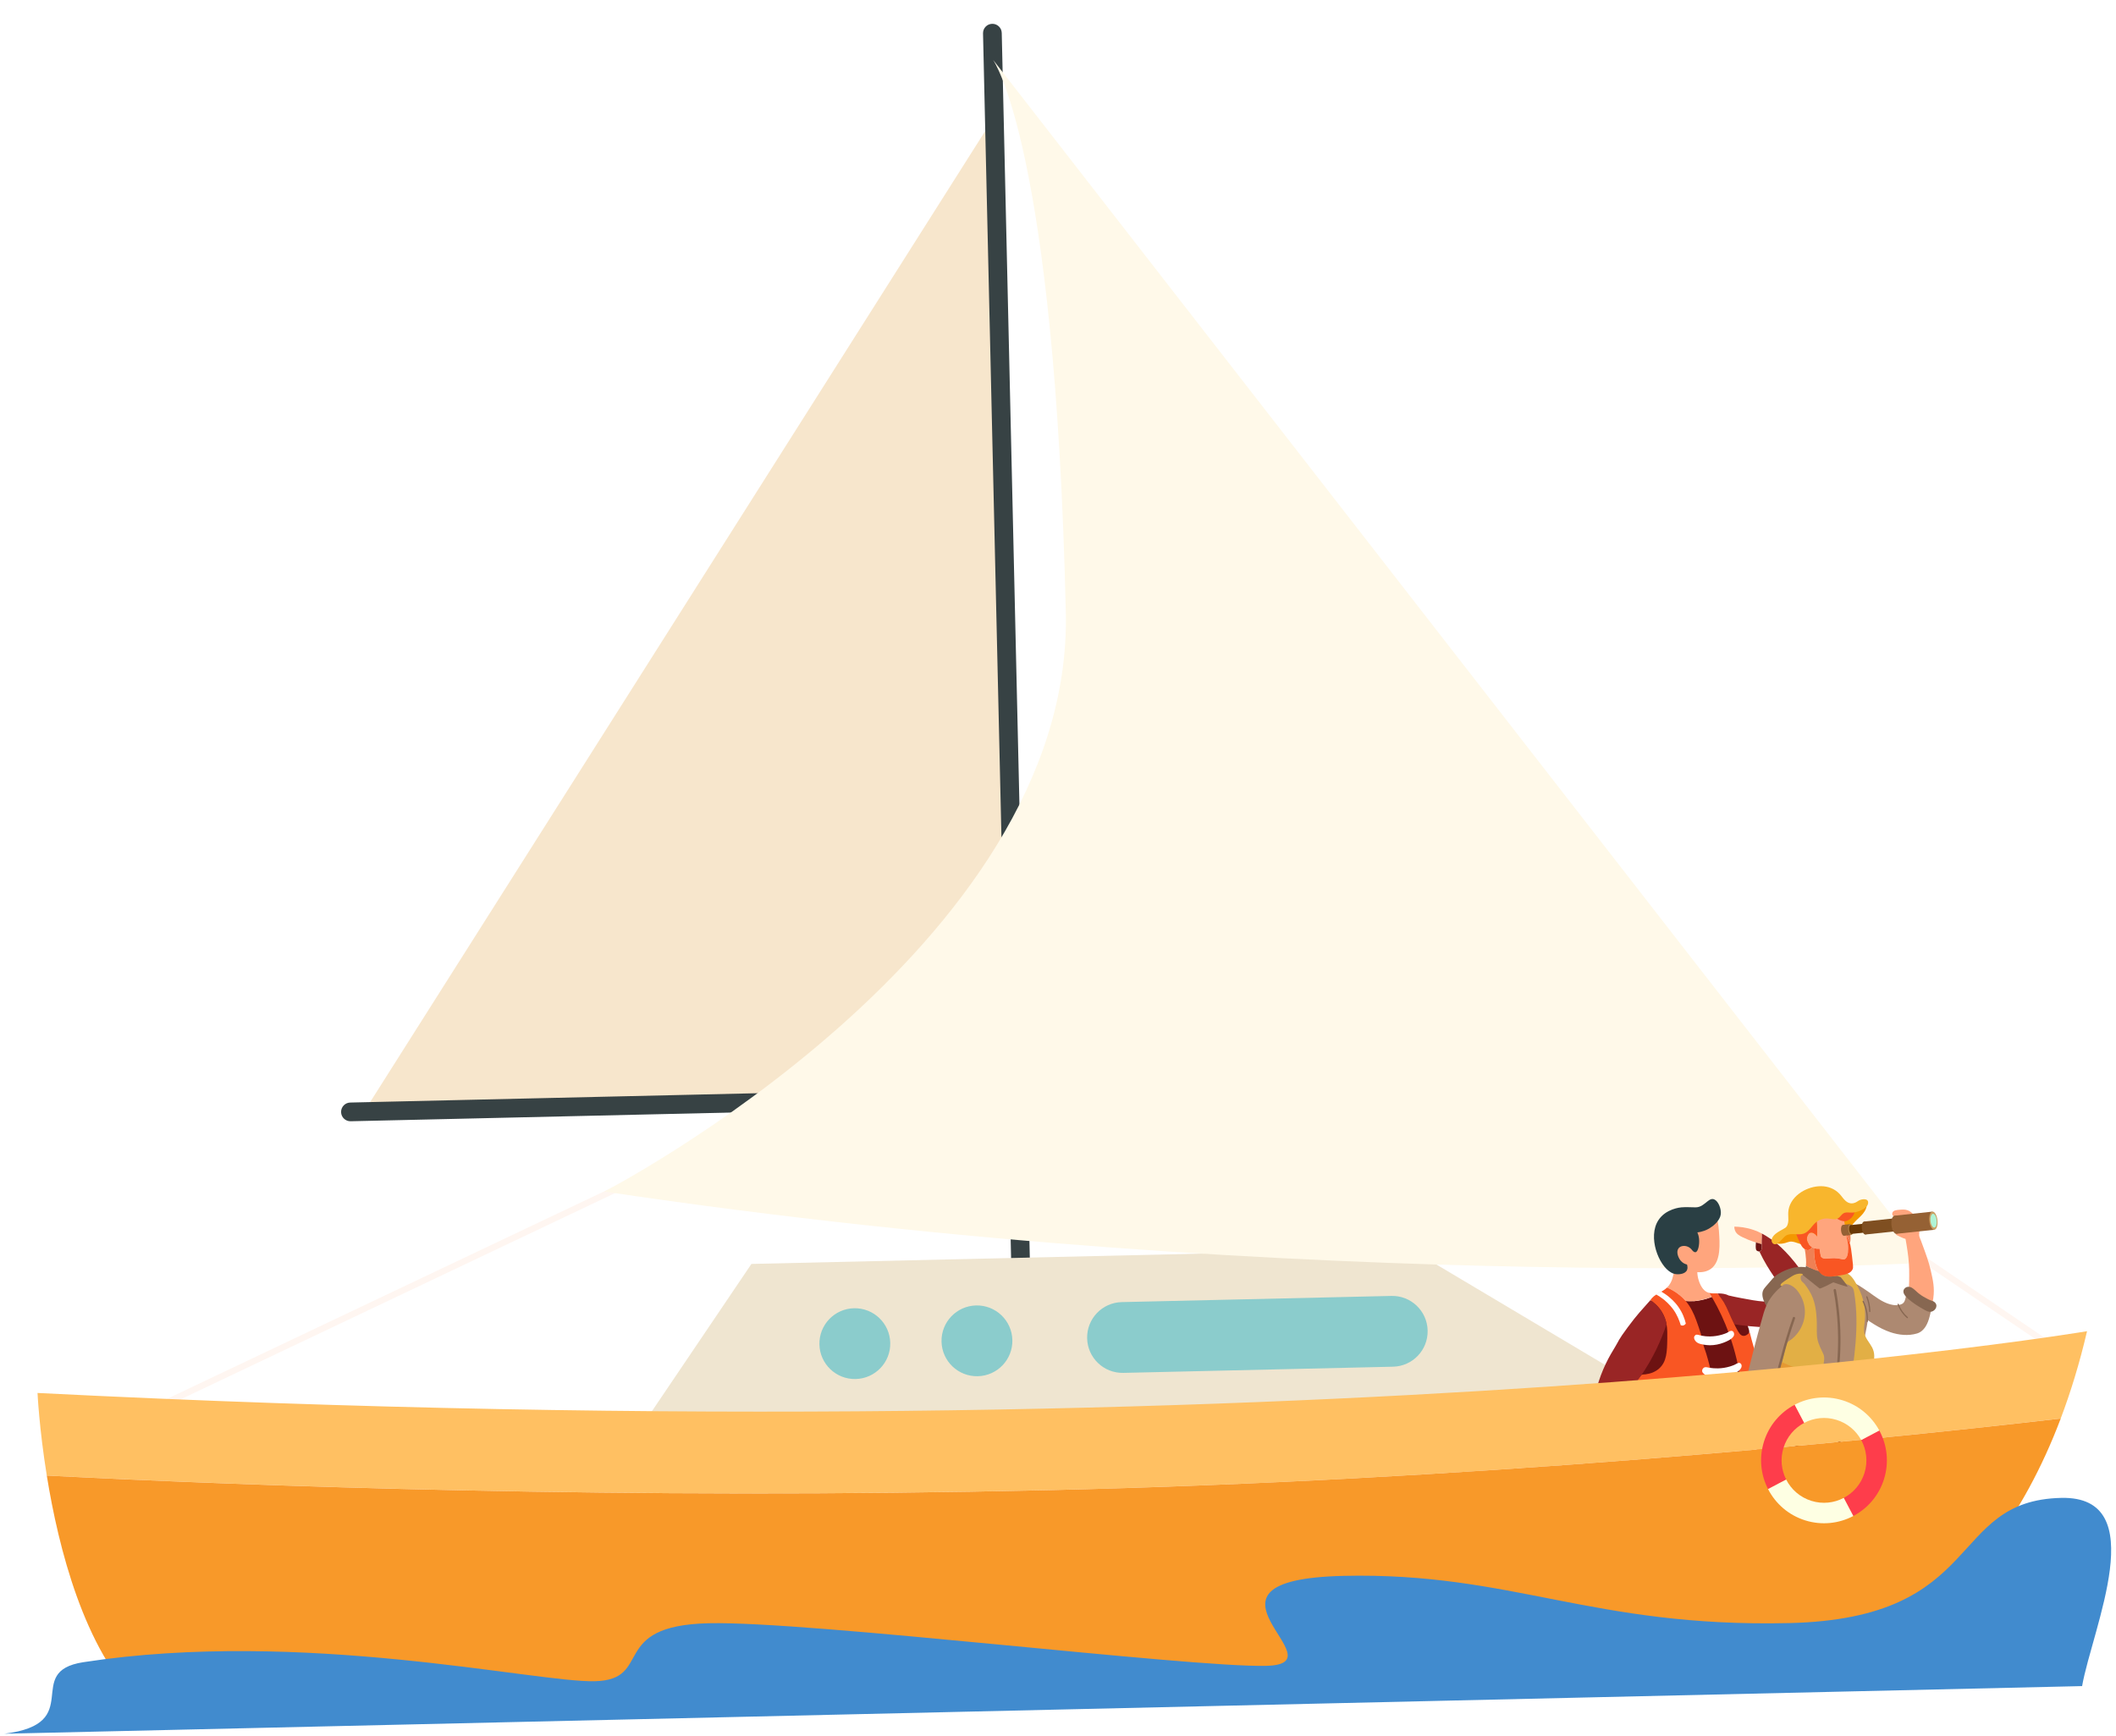 <svg width="774" height="635" viewBox="0 0 774 635" fill="none" xmlns="http://www.w3.org/2000/svg">
<path d="M753.236 495.461C753.008 495.466 752.778 495.403 752.569 495.26L673.316 441.456C672.794 441.103 672.664 440.388 673.017 439.866C673.371 439.345 674.076 439.214 674.597 439.567L753.85 493.37C754.372 493.724 754.503 494.439 754.149 494.961C753.94 495.285 753.601 495.453 753.236 495.461Z" fill="#FFF6F1"/>
<path d="M50.316 519.208C49.883 519.218 49.455 518.977 49.262 518.559C48.987 517.995 49.234 517.304 49.798 517.041L244.661 424.54C245.226 424.276 245.917 424.511 246.181 425.076C246.456 425.64 246.21 426.33 245.645 426.594L50.782 519.106C50.635 519.166 50.476 519.204 50.316 519.208Z" fill="#FFF6F1"/>
<path d="M362.618 44.386L133.187 406.594L373.501 401.085L362.618 44.386Z" fill="#F7E6CC"/>
<path d="M373.736 480.533C371.842 480.576 370.277 479.083 370.234 477.19L359.575 12.213C359.531 10.32 361.025 8.757 362.92 8.714C364.814 8.67 366.378 10.163 366.422 12.056L377.081 477.033C377.124 478.926 375.619 480.489 373.736 480.533Z" fill="#374244"/>
<path d="M371.993 404.541L128.267 410.129C126.373 410.172 124.808 408.679 124.765 406.786C124.722 404.893 126.216 403.33 128.11 403.287L371.836 397.699C373.731 397.656 375.295 399.149 375.338 401.042C375.382 402.935 373.876 404.498 371.993 404.541Z" fill="#374244"/>
<path d="M274.861 462.319L515.791 456.796L624.536 521.526L228.722 530.6L274.861 462.319Z" fill="#EFE5D0"/>
<path d="M312.98 504.413C305.824 504.577 299.894 498.917 299.73 491.767C299.566 484.617 305.231 478.691 312.386 478.527C319.542 478.363 325.472 484.023 325.636 491.173C325.811 498.323 320.135 504.249 312.98 504.413Z" fill="#8BCCCC"/>
<path d="M357.647 503.388C350.491 503.552 344.561 497.892 344.397 490.742C344.233 483.593 349.898 477.667 357.053 477.503C364.209 477.339 370.139 482.999 370.303 490.149C370.478 497.298 364.802 503.224 357.647 503.388Z" fill="#8BCCCC"/>
<path d="M509.552 499.906L410.906 502.167C403.751 502.332 397.821 496.672 397.657 489.522C397.493 482.372 403.158 476.446 410.313 476.282L508.958 474.021C516.114 473.857 522.044 479.517 522.208 486.666C522.372 493.816 516.707 499.742 509.552 499.906Z" fill="#8BCCCC"/>
<path d="M363.22 21.85L705.365 461.841C705.365 461.841 480.245 474.68 221.046 435.841C221.046 435.841 392.679 347.113 389.856 223.958C385.944 53.309 363.22 21.85 363.22 21.85Z" fill="#FFF9E9"/>
<path d="M619.418 475.925C617.282 475.936 615.618 475.946 613.605 475.093C611.829 474.343 610.103 473.335 608.162 473.099C606.385 472.873 607.144 473.767 605.594 474.62C603.909 475.555 603.221 476.624 602.389 478.32C601.034 481.085 597.122 483.449 596.167 486.378C595.561 488.249 594.811 490.119 594.256 492C593.753 493.675 593.887 495.474 594.215 497.191C594.79 500.202 596.701 502.843 598.939 504.868C600.716 506.471 602.75 507.767 604.824 508.969C605.738 509.493 606.663 509.997 607.597 510.49C608.326 510.87 608.809 511.436 609.446 511.98C610.781 513.111 612.322 513.974 613.934 514.632C616.152 515.526 618.514 516.03 620.887 516.4C624.574 516.976 628.939 517.438 632.492 516.02C634.423 515.485 636.374 514.375 638.089 513.347C639.959 512.217 641.088 510.984 641.643 508.815C642.444 505.711 642.454 502.412 641.653 499.308C641.15 497.324 640.318 495.433 639.815 493.449C639.414 491.856 639.219 490.16 639.599 488.547C639.825 487.57 640 487.241 639.702 486.234C639.445 485.361 639.127 484.508 638.777 483.665C638.017 481.825 637.247 479.975 636.148 478.32C635.06 476.655 633.612 475.175 631.794 474.353C629.637 473.377 627.788 473.747 625.693 474.569C623.824 475.309 621.657 475.782 619.654 475.946C619.593 475.925 619.5 475.925 619.418 475.925Z" fill="#6D1212"/>
<path d="M673.789 525.917H604.886C604.835 525.527 604.783 525.136 604.742 524.746C605.646 524.694 606.601 524.602 607.649 524.499C617.159 523.646 618.473 525.527 622.335 523.451C622.869 523.183 625.467 521.734 627.224 519C627.717 518.24 628.055 517.479 628.271 516.606C629.493 516.585 630.931 516.41 632.502 515.989C633.899 515.598 636.857 514.036 638.952 512.834C639.64 514.272 640.472 515.187 641.663 515.424C643.225 515.742 645.032 514.858 646.254 513.615C647.62 513.173 649.233 512.71 651.02 512.268C657.962 510.583 663.559 509.236 667.318 511.045C671.334 512.988 673.563 518.682 673.789 525.917Z" fill="#AD8971"/>
<path d="M667.749 526.524C667.462 526.524 667.205 526.318 667.154 526.031C666.692 523.584 665.634 520.439 663.22 519.329C662.05 518.815 660.93 518.949 658.897 519.185C657.603 519.329 654.029 519.669 649.89 520.069C644.806 520.552 639.034 521.097 635.83 521.447C635.501 521.477 635.193 521.241 635.152 520.902C635.111 520.563 635.357 520.265 635.696 520.224C638.921 519.874 644.683 519.329 649.777 518.846C653.905 518.456 657.479 518.117 658.712 517.973C660.93 517.716 662.234 517.562 663.713 518.209C666.014 519.257 667.606 521.878 668.345 525.794C668.407 526.123 668.191 526.442 667.862 526.503C667.832 526.524 667.791 526.524 667.749 526.524Z" fill="#876751"/>
<path d="M625.766 464.157C624.42 465.082 622.736 465.452 620.856 465.329C620.877 466.285 621.031 467.354 621.421 468.505C621.719 469.358 622.202 470.735 623.352 471.876C623.937 472.441 624.543 472.76 625.211 472.904C625.509 473.366 625.817 473.86 626.135 474.394C624.543 474.96 621.812 475.741 619.686 475.915C618.607 476.008 617.58 475.987 616.656 475.936C616.019 475.175 615.311 474.497 614.479 473.808C612.815 472.441 611.151 471.537 609.785 470.951C610.247 470.509 610.689 469.944 611.079 469.214C612.25 467.015 611.695 466.377 613.031 463.859C613.226 463.52 608.686 462.23 610.305 456.383C611.565 454.134 613.031 453.873 614.263 453.595C616.656 453.055 618.077 454.134 618.491 451.076C618.686 449.637 617.397 448.794 617.592 447.838C618.547 448.012 620.47 448.198 622.539 447.838C625.211 447.208 626.495 446.973 628.313 446.757C628.508 447.785 628.651 448.956 628.754 450.21C629.093 454.907 629.576 461.465 625.766 464.157Z" fill="#FFA57D"/>
<g clip-path="url(#clip0)">
<path d="M611.292 465.474C611.676 465.695 612.083 465.866 612.491 465.964C613.847 466.283 616.38 466.112 617.081 464.567C617.375 463.905 617.262 463.145 617.081 462.532C616.312 462.361 615.453 461.944 614.752 461.11C613.87 460.032 613.033 457.923 613.96 456.648C614.684 455.619 616.222 455.57 617.239 455.962C618.144 456.281 618.687 456.943 618.935 457.261L619.162 457.531C619.659 458.021 619.998 458.07 620.224 458.021C621.197 457.801 621.694 455.153 621.491 453.118C621.4 452.162 621.129 451.377 620.88 450.789C622.327 450.618 624.272 450.103 626.149 448.705C626.33 448.583 626.511 448.436 626.715 448.288C627.596 447.578 628.637 446.572 629.247 444.954C629.926 443.042 628.909 440.198 627.688 439.144C625.193 436.99 623.862 441.62 620.224 441.62C618.456 441.62 616.793 441.46 615.023 441.62C614.752 441.645 609.347 442.086 606.611 446.327C602.654 452.432 606.656 462.925 611.292 465.474Z" fill="#2A3F44"/>
</g>
<path d="M644.467 451.197C644.518 451.957 644.488 452.79 644.416 453.664C644.395 454.126 644.416 454.619 644.416 455.082C643.656 454.887 642.947 454.691 642.31 454.475C640.133 453.787 638.5 453.078 637.401 452.543C636.271 452.009 635.152 451.372 634.639 450.097C634.443 449.583 634.372 449.09 634.392 448.679C636.159 448.699 638.664 448.925 641.478 449.902C642.238 450.138 643.214 450.529 644.467 451.197Z" fill="#FFA57D"/>
<path d="M643.799 457.723C643.748 457.744 643.656 457.775 643.553 457.775C643.183 457.775 642.649 457.549 642.475 457.333C642.105 456.84 642.208 455.473 642.3 454.476C642.937 454.691 643.645 454.887 644.405 455.082C644.488 456.233 644.539 457.312 643.799 457.723Z" fill="#6D1212"/>
<path d="M656.853 475.258C656.535 475.33 656.196 475.402 655.847 475.453" stroke="#070707" stroke-width="0.518" stroke-miterlimit="10"/>
<path d="M664.895 478.834C664.453 479.985 663.621 481.085 661.844 482.308C656.709 485.803 647.589 485.803 640.534 485.145C640.164 485.124 639.825 485.093 639.507 485.052C637.555 484.857 635.789 484.61 634.372 484.395C632.472 480.602 631.979 478.742 630.582 476.398C630.068 475.545 629.288 474.394 628.138 473.099C629.185 473.099 630.284 473.12 631.434 473.49C631.701 473.592 631.989 473.685 632.235 473.829C632.256 473.829 632.256 473.849 632.287 473.849C634.978 474.507 638.983 475.196 641.16 475.586C647.025 476.594 652.16 476.152 655.847 475.463C652.057 471.527 648.226 466.583 644.929 460.498C644.436 459.563 643.974 458.659 643.563 457.785C643.666 457.785 643.759 457.764 643.81 457.734C644.539 457.322 644.488 456.243 644.416 455.092C644.416 454.63 644.395 454.136 644.416 453.674C644.488 452.79 644.519 451.957 644.467 451.207C645.32 451.649 646.306 452.214 647.374 452.965C649.181 454.157 653.238 457.168 658.373 464.168C663.231 470.756 666.332 474.99 664.895 478.834Z" fill="#992525"/>
<path d="M626.762 521.91C626.443 521.91 626.176 521.663 626.156 521.344C626.125 521.005 626.382 520.717 626.721 520.686C630.223 520.409 633.612 519.309 636.529 517.511C638.285 516.431 639.887 515.095 641.284 513.543C641.51 513.297 641.9 513.276 642.146 513.502C642.393 513.728 642.414 514.119 642.188 514.366C640.709 516 639.024 517.408 637.165 518.549C634.084 520.44 630.51 521.601 626.813 521.899C626.793 521.91 626.782 521.91 626.762 521.91Z" fill="#876751"/>
<path d="M628.148 510.624C627.901 509.102 627.357 507.622 627.069 506.081C626.936 505.341 626.885 504.621 626.659 503.902C626.433 503.182 626.125 502.483 625.919 501.754C625.508 500.315 625.18 498.824 624.779 497.406C624.348 495.895 623.927 494.384 623.372 492.925C622.787 491.383 622.643 489.574 622.171 487.981C621.667 486.306 621.092 484.651 620.497 483.007C619.572 480.458 618.412 478.032 616.666 475.946C616.029 475.185 615.32 474.507 614.489 473.818C612.825 472.451 611.161 471.547 609.795 470.961C607.895 472.78 605.194 473.232 603.684 475.555C604.927 476.408 606.642 477.806 607.936 479.954C608.84 481.475 609.353 482.935 609.6 484.404C609.918 486.193 609.898 487.93 609.867 489.636C609.795 494.261 609.723 498.074 606.858 500.592C605.461 501.836 603.664 502.494 601.825 502.71C601.476 502.751 601.076 502.71 600.737 502.792C600.275 502.905 600.141 503.172 599.823 503.542C599.083 504.385 598.262 505.135 597.563 506.019C596.012 507.962 595.971 510.397 596.084 512.761C596.269 516.389 596.69 521.364 599.946 523.677C601.384 524.704 602.924 524.848 604.763 524.756C605.666 524.704 606.622 524.612 607.669 524.509C617.179 523.656 618.494 525.537 622.355 523.461C622.89 523.193 625.488 521.744 627.244 519.01C627.727 518.25 628.076 517.489 628.292 516.616C628.713 514.92 628.364 513.306 628.271 511.61C628.24 511.271 628.199 510.942 628.148 510.624Z" fill="#F95623"/>
<path d="M647.466 511.95C647.199 512.515 646.788 513.101 646.275 513.615C645.052 514.858 643.245 515.742 641.684 515.424C640.482 515.177 639.65 514.273 638.972 512.834C638.264 511.282 637.884 509.586 637.514 507.931C637.042 505.814 636.549 503.717 636.158 501.59C635.09 495.731 633.385 489.924 631.126 484.415C630.233 482.236 629.236 480.109 628.148 478.022C627.439 476.676 626.751 475.453 626.145 474.404C625.827 473.87 625.508 473.377 625.221 472.914C626.124 473.161 627.1 473.109 628.148 473.089C629.298 474.384 630.078 475.535 630.592 476.388C631.978 478.731 632.471 480.592 634.382 484.384C634.525 484.703 634.7 485.021 634.875 485.361C635.994 487.56 636.631 488.516 637.607 488.619C638.582 488.742 639.465 487.961 640.03 487.324C642.084 495.782 644.354 501.312 646.264 505.033C647.004 506.441 648.616 509.432 647.466 511.95Z" fill="#F95623"/>
<path d="M620.384 513.254V513.275C618.895 513.789 617.015 514.375 614.838 514.889C610.463 515.937 605.554 516.626 600.86 516.821H600.84C599.566 516.842 598.324 516.842 597.122 516.821C590.272 516.677 584.674 515.259 583.524 512.031C583.38 511.641 583.226 511.004 584.038 507.9C585.845 500.972 588.752 495.957 590.888 492.483C592.182 490.376 591.76 490.399 595.366 485.535C598.971 480.671 600.532 479.141 603.633 475.627C606.735 472.113 603.654 475.576 603.685 475.555C604.927 476.408 606.642 477.806 607.936 479.954C608.84 481.475 609.354 482.935 609.6 484.404C608.594 487.364 607.3 490.622 605.615 494.066C604.003 497.324 602.267 500.232 600.532 502.802C599.207 504.734 597.892 506.492 596.619 508.064C600.408 507.057 603.541 506.79 605.811 506.718C609.159 506.646 611.695 507.036 617.447 506.862C618.083 506.841 618.669 506.81 619.203 506.79C619.182 506.862 619.151 506.934 619.151 507.036C619.008 507.797 618.926 508.753 619.1 509.822C619.306 511.271 619.85 512.422 620.384 513.254Z" fill="#992525"/>
<path d="M628.076 510.634C627.809 511.045 627.491 511.436 627.121 511.734C626.802 511.981 626.217 512.412 623.968 512.854C623.064 513.029 621.863 513.194 620.425 513.245C620.404 513.266 620.404 513.266 620.373 513.266V513.245C619.839 512.412 619.295 511.261 619.079 509.822C618.905 508.743 618.977 507.798 619.131 507.037C619.521 506.965 619.963 506.862 620.445 506.739C620.466 506.739 620.497 506.739 620.497 506.739C620.836 506.646 621.205 506.544 621.575 506.42C623.362 505.855 623.875 505.413 625.046 505.393C625.293 505.372 626.145 505.341 626.977 505.619C627.542 505.814 628.127 506.133 628.497 506.698C629.226 507.798 628.887 509.391 628.076 510.634Z" fill="#FFA57D"/>
<path d="M616.646 484.117C616.43 484.487 616.06 484.754 615.639 484.847C615.341 484.898 615.054 484.847 614.787 484.724C614.304 483.059 613.513 481.034 612.096 479.019C611.757 478.557 610.627 477.036 608.727 475.453C607.649 474.6 606.622 473.942 605.77 473.449C606.375 473.058 606.992 472.76 607.628 472.421C608.481 472.914 609.487 473.551 610.514 474.405C612.425 475.967 613.544 477.488 613.862 477.95C615.434 480.15 616.235 482.349 616.646 484.117Z" fill="white"/>
<path d="M595.509 509.709C595.438 509.709 595.376 509.689 595.314 509.637C595.181 509.535 595.17 509.339 595.273 509.206L595.396 509.052C595.715 508.661 596.043 508.27 596.362 507.859C596.465 507.726 596.66 507.705 596.793 507.808C596.927 507.911 596.947 508.106 596.845 508.24C596.516 508.651 596.187 509.052 595.869 509.442L595.746 509.596C595.684 509.668 595.602 509.709 595.509 509.709ZM659.184 475.987C658.322 475.987 657.459 475.936 656.627 475.833C656.155 475.772 655.672 475.7 655.159 475.597C654.994 475.566 654.881 475.402 654.912 475.237C654.943 475.073 655.107 474.96 655.272 474.99C655.775 475.083 656.237 475.165 656.699 475.217C657.51 475.319 658.342 475.371 659.184 475.371C659.349 475.371 659.493 475.504 659.493 475.679C659.493 475.854 659.349 475.987 659.184 475.987Z" fill="#6D1212"/>
<path d="M634.115 488.763C633.406 489.914 631.773 490.602 630.572 491.075C628.949 491.712 627.213 492.062 625.467 492.062C624.636 492.062 623.876 491.959 623.167 491.846C621.801 491.599 620.538 491.332 619.85 489.996C619.531 489.369 619.603 488.752 620.199 488.321C620.702 487.961 621.657 488.423 622.212 488.516V488.536C623.187 488.732 624.358 488.855 625.632 488.834C627.08 488.814 628.528 488.578 629.925 488.166C630.479 488.002 631.024 487.807 631.558 487.581C632.071 487.365 632.636 486.83 633.201 486.789C634.248 486.728 634.557 488.053 634.115 488.763Z" fill="white"/>
<path d="M636.826 500.459C636.816 500.48 636.806 500.49 636.795 500.51C636.128 501.682 634.618 502.268 633.406 502.751C631.773 503.409 630.027 503.758 628.271 503.758C627.563 503.758 626.875 503.686 626.269 503.584C625.334 503.44 624.512 503.214 623.845 502.967C623.177 502.463 622.417 502.021 622.664 501.045C622.746 500.737 622.951 500.459 623.229 500.284C623.896 499.853 624.718 500.212 625.426 500.325C626.31 500.449 627.306 500.541 628.405 500.521C629.884 500.49 631.342 500.254 632.759 499.832C633.324 499.657 633.889 499.462 634.433 499.226C634.926 499.02 635.543 498.537 636.066 498.496C636.498 498.465 636.898 498.825 637.011 499.246C637.145 499.657 637.032 500.089 636.826 500.459Z" fill="white"/>
<path d="M649.257 466.858C648.956 467.116 648.674 467.384 648.428 467.659C647.585 468.638 646.741 469.608 645.898 470.587C645.472 471.082 645.037 471.595 644.811 472.299C644.333 473.8 644.978 475.537 645.67 476.9C646.752 479.009 648.064 481.02 649.781 481.987C652.101 483.294 656.549 481.161 658.515 479.178C660.626 477.051 663.665 477.205 666.121 476.31C667.1 475.953 667.913 475.263 668.853 474.832C669.949 474.331 671.83 474.763 672.689 473.635C673.213 472.943 673.008 471.699 672.625 470.841C671.8 468.978 670.376 467.781 668.948 466.826C664.4 463.781 659.137 462.448 654.298 464.18C652.802 464.708 650.728 465.631 649.257 466.858Z" fill="#876751"/>
<path d="M683.708 478.712C683.822 477.181 683.814 475.225 682.898 473.42C682.312 472.222 681.384 471.153 678.178 469.4C676.915 468.712 675.61 468.22 674.222 467.814C671.082 466.87 667.913 465.927 664.65 465.722C659.307 465.388 654.383 467.877 650.546 471.487C649.416 472.547 648.409 473.707 647.607 474.881C647.328 475.306 647.068 475.704 646.817 476.129C646.262 477.12 645.892 478.032 645.594 478.859C645.428 479.329 645.298 479.751 645.167 480.127C644.978 480.792 644.77 481.477 644.573 482.218C642.571 489.122 640.371 497.959 638.974 503.609C640.35 503.522 642.384 506.14 646.363 507.101C646.372 507.101 646.372 507.101 646.381 507.101C646.656 508.12 646.968 509.137 647.317 510.136C646.974 510.19 646.593 510.218 646.145 510.191C646.154 510.572 646.164 511.001 646.193 511.475C646.258 512.666 646.232 513.999 646.538 515.148C647.775 513.862 650.639 516.153 651.753 516.826C657.824 520.498 664.516 519.571 668.982 518.258L669.001 518.257C670.934 517.701 672.41 517.08 673.322 516.686C674.438 516.223 675.368 515.754 676.058 515.393C676.407 515.208 676.697 512.816 676.808 512.367C677.011 511.496 677.188 510.662 677.447 509.799C679.221 503.907 680.079 497.905 681.442 491.939C682.423 487.649 683.381 483.127 683.708 478.712Z" fill="#AD8971"/>
<path d="M694.212 451.991C695.144 452.426 696.011 452.881 697.014 453.166C697.164 454.029 697.283 454.753 697.389 455.337C697.886 458.326 698.269 461.224 698.339 464.26C698.401 467.408 698.325 470.559 698.108 473.704C698.066 474.302 698.015 474.918 698.131 475.511C698.257 476.151 698.547 476.583 699.049 476.962C699.579 477.36 699.849 477.745 700.151 478.353C700.445 478.962 700.702 479.617 700.764 480.287C700.776 480.436 700.612 482.21 700.358 482.094C701.299 482.539 702.585 482.584 703.554 482.217C706.222 481.205 706.778 477.428 707.174 474.82C707.713 471.108 707.051 468.226 706.214 464.602C705.45 461.339 704.409 458.559 703.068 454.918C702.78 454.133 702.502 453.347 702.167 452.582C701.843 451.825 702.069 451.149 702.061 450.357C702.039 449.435 701.795 448.528 701.616 447.628C701.438 446.738 701.092 445.888 700.609 445.117C699.952 444.088 698.953 443.133 697.798 442.693C696.84 442.333 695.789 442.413 694.777 442.511C693.829 442.607 692.377 442.613 692.144 443.829C692.095 444.11 692.167 444.416 692.349 444.635C692.55 444.882 692.765 444.896 693.037 444.983C693.318 445.079 693.414 445.216 693.652 445.425C694.26 445.952 694.603 446.699 694.899 447.428C694.928 447.502 694.958 447.585 694.979 447.659C695.252 448.622 695.543 449.547 695.531 450.209C695.509 451.299 694.524 450.986 693.705 451.005C693.584 451.008 693.445 451.03 693.392 451.133C693.356 451.209 693.386 451.311 693.435 451.384C693.58 451.651 693.892 451.839 694.212 451.991Z" fill="#FFA57D"/>
<path d="M654.507 454.206C654.775 454.153 655.054 454.118 655.371 454.148C656.919 454.253 658.281 455.191 659.829 455.267C662.112 455.392 664.029 453.698 666.122 452.793C669.394 451.376 673.481 451.767 676.193 449.441C677.024 448.732 677.646 447.824 678.382 447.024C679.335 445.968 680.479 445.085 681.394 443.983C682.309 442.881 682.994 441.486 682.812 440.074C679.896 440.393 677.416 443.058 674.519 442.622C673.725 442.5 672.972 442.145 672.169 442.051C671.077 441.927 669.996 442.306 668.982 442.739C664.805 444.521 661.097 447.262 656.95 449.118C655.494 449.766 653.949 450.184 652.503 450.86C651.287 451.428 649.152 452.53 649.441 454.182C649.473 454.368 649.543 454.552 649.676 454.68C649.838 454.825 650.062 454.876 650.277 454.899C651.192 455.018 652.12 454.903 652.999 454.659C653.545 454.498 654.006 454.301 654.507 454.206Z" fill="#F39800"/>
<path d="M660.94 452.958C660.85 454.283 661.737 455.241 662.071 455.588C662.31 455.834 662.566 456.042 662.849 456.204C663.085 456.347 663.32 456.454 663.554 456.523C664.39 456.83 665.171 456.765 665.561 456.738C665.752 457.777 665.951 459.533 666.199 459.779C667.475 461.045 668.91 459.866 672.318 460.301C673.953 460.515 674.38 460.868 674.966 460.436C676.156 459.551 676.039 456.917 675.994 455.753C675.919 454.115 675.596 453.405 675.228 451.559C675.209 451.541 675.209 451.541 675.208 451.513C675.135 451.161 675.07 450.78 674.985 450.326C674.676 448.609 675.086 446.196 673.605 444.962C673.121 444.554 672.529 444.298 671.955 444.05C670.47 443.422 668.836 442.845 667.282 443.253C666.671 443.416 666.063 443.71 665.54 444.057C665.311 444.202 664.315 445.008 664.348 445.258C664.483 446.262 664.573 447.34 664.637 448.504C664.705 449.844 664.677 451.093 664.629 452.249C663.857 451.037 662.729 450.588 661.956 450.988C661.322 451.328 660.979 452.231 660.94 452.958Z" fill="#FFA57D"/>
<path d="M674.994 450.335C675.079 450.78 675.143 451.161 675.217 451.523C675.217 451.551 675.217 451.551 675.237 451.569C675.934 452.764 676.379 453.881 676.65 454.751C676.822 454.123 676.961 453.29 676.884 452.36C676.826 451.467 676.515 449.667 675.862 449.598C675.563 449.558 675.263 449.863 674.994 450.335Z" fill="#EF8054"/>
<path d="M646.67 517.26C646.854 517.973 647.019 518.687 647.148 519.42C647.256 520.079 647.386 520.886 647.538 521.833C649.155 522.924 651.316 524.16 653.991 525.124C656.357 525.973 661.829 527.87 668.55 526.206C670.447 525.725 673.302 524.755 676.465 522.605C676.53 522.585 676.602 522.509 676.667 522.47L676.582 515.111C676.444 515.207 676.269 515.286 676.039 515.412C675.358 515.763 674.42 516.241 673.304 516.705C672.391 517.099 670.916 517.719 668.983 518.276L668.964 518.277C665.394 519.318 661.587 519.778 657.904 519.136C653.791 518.419 650.413 516.037 646.974 513.852C646.756 513.717 646.52 513.573 646.259 513.57C645.999 513.567 645.724 513.759 645.73 514.02C645.731 514.085 645.751 514.15 645.771 514.215C646.083 515.223 646.404 516.241 646.67 517.26Z" fill="#876751"/>
<path d="M660.44 458.793C660.555 459.769 660.751 461.395 660.592 462.982C661.338 463.45 662.187 463.905 663.136 464.303C663.907 464.63 664.649 464.893 665.342 465.082C663.553 462.598 663.515 458.107 663.554 456.532C663.319 456.453 663.084 456.356 662.848 456.213C662.272 457.074 661.679 457.218 661.513 457.259C661.077 457.353 660.59 457.224 660.127 456.909C660.251 457.437 660.368 458.077 660.44 458.793Z" fill="#EF8054"/>
<path d="M639.548 517.293C640.019 519.583 640.418 521.531 640.811 523.264C641.321 525.61 641.775 527.528 642.281 529.278C642.706 530.759 643.147 532.128 643.681 533.494C643.898 534.021 644.105 534.528 644.293 535.008L644.293 535.027C644.755 536.088 645.177 537.01 645.548 537.794C645.709 538.694 646.031 539.767 646.632 540.788C647.137 541.708 648.369 543.878 650.25 543.891C650.353 543.889 651.926 543.871 652.612 542.551C653.504 540.854 652.182 538.406 651.978 538.037C651.211 536.639 650.549 536.598 649.447 534.862C649.148 534.385 648.923 533.933 648.709 533.519C648.709 533.519 648.709 533.519 648.709 533.5C648.323 528.03 647.904 524.378 647.538 521.824C647.386 520.887 647.256 520.079 647.147 519.411C647.074 519.058 646.935 518.288 646.762 517.23C646.664 516.608 646.573 515.902 646.489 515.084C646.372 514.034 646.279 512.806 646.202 511.466C646.172 510.991 646.162 510.563 646.154 510.181C645.855 510.169 645.547 510.139 645.201 510.072C642.604 509.675 640.696 508.909 639.37 507.905C639.303 507.832 639.209 507.778 639.161 507.705C639.06 508.191 638.969 508.706 638.926 509.257C638.57 512.405 639.045 514.863 639.548 517.293Z" fill="#FFA57D"/>
<path d="M651.179 584.401C651.155 582.128 651.127 578.877 651.102 574.964C650.975 556.425 651.189 554.799 651.664 552.766C652.843 547.735 654.274 546.016 654.729 540.266C654.98 536.981 654.777 534.236 654.549 532.406M662.484 541.458C662.919 540.097 663.361 538.708 663.795 537.3C664.116 536.268 664.418 535.236 664.73 534.213L662.484 541.458ZM651.278 525.791C653.36 527.262 659.748 531.337 667.527 529.546C670.102 528.956 672.2 527.865 673.787 526.813L651.278 525.791Z" stroke="#6D1212" stroke-width="0.468" stroke-miterlimit="10" stroke-linecap="round" stroke-linejoin="round"/>
<path d="M676.713 447.751L674.094 448.035L674.521 452.022L677.13 451.739L676.713 447.751Z" fill="#956134"/>
<path d="M674.529 452.022C675.022 451.974 675.326 451.035 675.208 449.938C675.09 448.842 674.595 447.986 674.103 448.044C673.611 448.093 673.306 449.032 673.425 450.128C673.534 451.225 674.028 452.071 674.529 452.022Z" fill="#956134"/>
<path d="M677.14 451.738C677.632 451.69 677.936 450.751 677.818 449.654C677.7 448.558 677.206 447.702 676.713 447.76C676.221 447.809 675.917 448.747 676.035 449.844C676.153 450.941 676.648 451.796 677.14 451.738Z" fill="#B28247"/>
<path d="M690.783 446.627L676.916 448.109L677.26 451.344L691.127 449.861L690.783 446.627Z" fill="#6A3906"/>
<path d="M677.271 451.344C677.67 451.297 677.913 450.546 677.818 449.654C677.723 448.762 677.317 448.072 676.917 448.119C676.518 448.165 676.275 448.916 676.37 449.808C676.464 450.701 676.871 451.39 677.271 451.344Z" fill="#6A3906"/>
<path d="M695.698 445.341L681.831 446.823L682.34 451.554L696.207 450.072L695.698 445.341Z" fill="#7F4F21"/>
<path d="M682.341 451.564C682.926 451.504 683.291 450.387 683.15 449.085C683.008 447.775 682.426 446.773 681.832 446.833C681.247 446.893 680.881 448.01 681.023 449.311C681.164 450.612 681.755 451.624 682.341 451.564Z" fill="#7F4F21"/>
<path d="M706.868 443.183L693.001 444.666L693.712 451.293L707.578 449.811L706.868 443.183Z" fill="#956134"/>
<path d="M693.711 451.303C694.529 451.219 695.042 449.66 694.842 447.829C694.642 445.998 693.818 444.582 693.001 444.676C692.183 444.769 691.67 446.318 691.87 448.149C692.061 449.98 692.884 451.387 693.711 451.303Z" fill="#956134"/>
<path d="M707.569 449.812C708.386 449.728 708.9 448.169 708.699 446.338C708.499 444.507 707.675 443.091 706.858 443.184C706.041 443.268 705.527 444.827 705.727 446.658C705.928 448.489 706.751 449.905 707.569 449.812Z" fill="#C9A063"/>
<path d="M707.55 449.019C708.172 448.949 708.555 447.766 708.412 446.381C708.259 444.987 707.638 443.911 707.016 443.981C706.394 444.052 706.011 445.234 706.155 446.619C706.298 448.004 706.928 449.08 707.55 449.019Z" fill="#B0F4D6"/>
<path d="M677.138 441.499C676.601 441.213 676.002 441.059 675.411 440.886C674.314 440.566 673.244 440.172 672.209 439.702C670.967 439.134 669.663 438.726 668.385 438.215C667.042 437.677 665.672 437.205 664.251 436.958C663.26 436.785 662.225 436.707 661.263 437.008C660.524 437.239 659.873 437.674 659.269 438.153C657.56 439.534 656.207 441.438 655.809 443.6C655.512 445.256 655.775 446.955 656.184 448.585C656.574 450.151 657.093 451.686 657.732 453.162C658.047 453.9 658.399 454.628 658.779 455.346C659.139 456.018 659.484 456.467 660.127 456.899C660.59 457.205 661.078 457.343 661.513 457.249C661.68 457.208 662.272 457.064 662.848 456.203C662.565 456.033 662.309 455.834 662.071 455.587C661.737 455.232 660.849 454.274 660.94 452.958C660.979 452.23 661.322 451.328 661.966 450.996C662.729 450.597 663.866 451.046 664.639 452.258C664.677 451.102 664.705 449.853 664.646 448.512C664.612 447.824 664.559 447.135 664.496 446.457C664.436 445.843 664.339 445.268 664.783 444.764C665.183 444.307 665.96 444.084 666.535 444.006C667.964 443.805 669.373 444.332 670.608 445.003C672.041 445.78 673.672 447.066 675.412 446.598C677.216 446.109 679.589 443.231 677.516 441.732C677.393 441.642 677.27 441.57 677.138 441.499Z" fill="#F95623"/>
<path d="M688.993 476.159C690.067 476.693 691.184 477.106 692.39 477.311C693.474 477.491 694.684 477.463 695.697 476.965C696.866 476.389 696.917 474.98 697.263 473.817C697.324 473.629 697.375 473.433 697.512 473.28C698.148 472.595 701.651 474.741 702.349 475.154C703.048 475.567 703.729 476.017 704.373 476.505C705.131 477.084 705.524 477.168 706.495 477.295C706.528 478.739 706.188 480.153 705.829 481.55C705.171 484.109 703.942 486.941 701.195 487.759C698.033 488.698 694.561 488.34 691.474 487.293C689.297 486.56 687.252 485.489 685.306 484.275C684.352 483.682 683.435 483.051 682.517 482.411C681.732 481.869 680.84 481.573 680.127 480.928C679.138 480.028 678.824 478.479 678.543 477.209C678.169 475.503 678.137 473.724 678.098 471.992C678.086 471.489 677.694 469.84 678.266 469.575C678.865 469.31 681.478 471.207 682.016 471.548C684.351 473.051 686.545 474.939 688.993 476.159Z" fill="#AD8971"/>
<path d="M676.858 506.058C676.688 507.161 676.52 508.339 676.925 509.382C677.499 510.851 679.045 511.663 680.466 512.348C681.323 512.757 682.495 513.112 683.102 512.381C683.346 512.086 683.412 511.675 683.468 511.292C684.081 507.169 684.694 503.045 685.298 498.923C685.628 496.679 685.858 494.913 684.776 492.832C683.89 491.137 682.461 489.707 681.998 487.808C681.619 486.279 681.955 484.687 682.115 483.128C682.542 479.009 681.691 474.789 679.8 471.105C678.991 469.531 677.743 467.09 676.222 466.091C674.757 465.137 672.086 464.797 670.379 465.069C669.999 465.134 669.61 465.236 669.318 465.485C669.026 465.734 668.887 466.194 669.081 466.525C669.217 466.754 669.471 466.888 669.716 467.004C671.946 468.043 674.176 469.073 676.407 470.112C677.8 470.76 678.001 471.398 678.239 472.846C678.488 474.369 678.681 475.902 678.81 477.445C679.34 483.527 678.987 489.647 678.297 495.71C677.902 499.167 677.394 502.616 676.858 506.058Z" fill="#E2AF45"/>
<path d="M659.346 466.319C661.281 467.868 665.293 471.093 665.558 471.282C665.909 471.554 670.591 469.043 670.591 469.043C670.591 469.043 674.345 470.363 675.87 470.692C675.472 469.983 675.028 469.304 674.521 468.682L673.294 467.136C672.89 466.977 672.457 466.81 672.017 466.68C672.017 466.68 672.017 466.68 671.998 466.681C669.4 467.039 667.737 467.207 666.229 466.021C665.897 465.759 665.601 465.439 665.342 465.082C664.648 464.883 663.907 464.63 663.136 464.303C662.187 463.906 661.338 463.45 660.592 462.982C660.47 464.15 660.152 465.313 659.492 466.157L659.346 466.319Z" fill="#876751"/>
<path d="M665.342 465.081C665.601 465.439 665.907 465.749 666.229 466.021C667.737 467.198 669.4 467.038 671.998 466.681C672.017 466.68 672.017 466.68 672.017 466.68C672.128 466.659 672.212 466.657 672.342 466.626C672.499 466.604 672.666 466.572 672.824 466.55C674.986 466.249 677.025 465.839 677.704 464.164C677.942 463.609 677.77 462.188 677.427 459.391C677.165 457.291 677.029 456.232 676.833 455.426C676.772 455.213 676.712 455 676.631 454.75C676.36 453.881 675.916 452.764 675.218 451.568C675.586 453.414 675.909 454.124 675.984 455.762C676.03 456.926 676.146 459.569 674.956 460.445C674.37 460.877 673.943 460.524 672.308 460.31C668.891 459.875 667.456 461.054 666.189 459.788C665.941 459.542 665.742 457.777 665.551 456.747C665.161 456.774 664.38 456.839 663.545 456.532C663.515 458.107 663.553 462.588 665.342 465.081Z" fill="#F95623"/>
<path d="M699.332 471.03C700.068 471.46 700.669 472.089 701.306 472.652C702.218 473.461 703.22 474.146 704.304 474.699C704.935 475.02 705.549 475.416 706.215 475.633C706.844 475.833 707.397 475.988 707.865 476.509C709.097 477.887 707.588 479.888 705.958 479.841C705.604 479.831 705.267 479.736 704.938 479.604C704.487 479.428 704.062 479.186 703.638 478.944C701.581 477.78 699.683 476.594 697.915 475.022C696.983 474.186 695.553 472.691 696.585 471.41C697.281 470.536 698.407 470.492 699.332 471.03Z" fill="#876751"/>
<path d="M666.976 495.336C666.174 493.64 665.17 491.697 664.802 489.87C664.413 487.931 664.624 485.728 664.56 483.754C664.44 479.75 663.993 475.679 661.847 472.234C661.306 471.371 660.773 470.489 660.122 469.702C659.624 469.099 658.938 468.798 658.715 468.001C658.614 467.65 658.603 467.175 658.734 466.827C658.857 466.507 659.182 466.435 659.486 466.316C659.492 466.185 659.396 466.057 659.283 465.994C659.17 465.922 659.03 465.907 658.899 465.891C657.611 465.753 656.383 466.201 655.319 466.905C654.136 467.687 652.914 468.405 651.799 469.306C651.497 469.555 650.936 470.239 651.656 470.39C652.012 470.466 652.271 469.985 652.556 469.857C654.17 469.168 656.357 470.767 657.315 471.938C659.011 474.014 660.067 476.626 660.194 479.316C660.404 483.616 658.213 487.962 654.637 490.354C654.344 490.548 654.031 490.741 653.814 491.016C653.516 491.386 653.396 491.874 653.286 492.333C652.089 497.401 650.715 502.427 649.162 507.391C649.067 507.692 648.953 508.02 648.677 508.166C648.245 508.4 647.734 508.039 647.248 507.976C645.997 507.799 645.977 510.194 645.996 511.033C646.004 511.386 646.05 511.749 646.243 512.042C646.445 512.327 646.765 512.487 647.076 512.638C649.241 513.67 651.486 514.541 653.792 515.224C655.639 515.778 657.739 516.41 659.659 516.515C660.023 516.534 660.405 516.535 660.736 516.369C661.132 516.174 661.393 515.786 661.617 515.408C663.528 512.261 664.967 508.827 665.9 505.265C666.354 503.522 666.695 501.744 666.895 499.941C667.058 498.521 667.602 496.673 666.976 495.336Z" fill="#E2AF45"/>
<path d="M637.745 505.686C637.772 506.03 637.891 506.363 638.227 506.803C638.429 507.077 638.725 507.387 639.151 507.713C639.209 507.777 639.294 507.84 639.369 507.894C640.696 508.908 642.594 509.675 645.183 510.081C645.529 510.139 645.855 510.168 646.144 510.19C649.183 510.353 649.595 508.433 649.488 507.793C649.446 507.58 649.212 507.529 648.791 507.473C648.268 507.383 647.429 507.328 646.362 507.082C642.374 506.13 640.34 503.502 638.973 503.599C638.778 503.603 638.584 503.664 638.419 503.798C637.907 504.22 637.694 505.072 637.745 505.686Z" fill="#876751"/>
<path d="M649.215 506.021C649.02 506.836 648.815 507.661 648.62 508.476C648.586 508.607 648.507 508.832 648.584 508.952C648.661 509.071 648.962 509.176 649.084 509.248C649.443 509.454 649.811 509.66 650.187 509.847C650.913 510.221 651.656 510.568 652.417 510.867C653.93 511.475 655.505 511.924 657.121 512.148C657.597 512.211 658.092 512.265 658.563 512.133C659.747 511.798 660.322 510.481 660.724 509.316C661.161 508.058 661.587 506.743 661.463 505.414C661.449 505.219 661.408 505.014 661.283 504.859C661.187 504.749 661.046 504.687 660.914 504.625C657.725 503.198 654.353 501.869 650.936 501.062C650.683 501.002 650.525 501.024 650.429 501.297C650.219 501.879 650.074 502.479 649.93 503.069C649.692 504.053 649.453 505.037 649.215 506.021Z" fill="#DB881D"/>
<path d="M650.476 501.333C650.4 501.68 650.334 502.035 650.258 502.382C650.175 502.803 650.178 502.961 650.564 503.13C650.959 503.307 651.345 503.503 651.74 503.68C652.531 504.035 653.339 504.352 654.156 504.65C655.789 505.246 657.467 505.729 659.161 506.128C659.348 506.171 659.536 506.213 659.723 506.255C660.631 506.458 661.565 506.604 662.473 506.416C663.844 506.133 663.643 503.845 663.368 502.827C663.317 502.632 663.238 502.429 663.095 502.293C662.933 502.129 662.708 502.059 662.493 501.999C660.42 501.357 658.348 500.724 656.267 500.082C654.729 499.605 653.288 498.874 651.802 498.256C651.614 498.177 651.5 498.067 651.363 498.201C651.254 498.306 651.187 498.643 651.144 498.793C651.013 499.178 650.892 499.563 650.789 499.956C650.679 500.406 650.577 500.865 650.476 501.333Z" fill="#E59933"/>
<path d="M654.148 502.684C654.204 502.273 654.71 502.01 655.141 502.149C655.873 502.384 655.876 503.334 655.24 503.619C654.65 503.875 654.067 503.217 654.148 502.684Z" fill="#876751"/>
<path d="M669.011 518.695C668.974 518.696 668.927 518.688 668.889 518.679C668.655 518.619 668.519 518.38 668.579 518.146C672.06 505.105 673.14 492.073 671.778 479.386C671.506 476.849 671.151 474.36 670.706 472.003C670.663 471.762 670.816 471.544 671.057 471.492C671.298 471.449 671.516 471.603 671.568 471.844C672.014 474.228 672.378 476.726 672.651 479.291C674.024 492.081 672.938 505.225 669.432 518.368C669.371 518.566 669.206 518.69 669.011 518.695ZM648.139 510.266C648.092 510.267 648.055 510.258 648.008 510.25C647.774 510.181 647.647 509.942 647.707 509.707C648.535 506.828 649.344 503.949 650.109 501.155C650.624 499.27 651.018 497.78 651.37 496.486C652.031 494.02 652.502 492.239 653.246 489.771C654.05 487.088 654.903 484.469 655.786 481.989C655.865 481.763 656.114 481.646 656.339 481.725C656.564 481.803 656.682 482.052 656.603 482.278C655.729 484.748 654.876 487.358 654.08 490.022C653.345 492.471 652.865 494.252 652.213 496.709C651.871 498.002 651.467 499.493 650.952 501.378C650.187 504.181 649.378 507.06 648.551 509.949C648.49 510.137 648.325 510.262 648.139 510.266Z" fill="#876751"/>
<path d="M651.524 453.65C652.17 452.983 652.768 452.279 653.236 451.98C655.136 450.762 657.743 451.998 659.848 451.204C661.74 450.499 662.688 448.409 664.241 447.106C665.438 446.11 667.028 445.598 668.585 445.711C669.863 445.803 671.252 446.284 672.345 445.625C673.107 445.17 673.524 444.256 674.296 443.81C675.316 443.228 676.647 443.644 677.771 443.535C679.23 443.389 680.643 442.891 681.862 442.062C682.522 441.618 683.16 441.017 683.301 440.231C683.671 438.135 681.008 438.522 679.924 439.134C679.593 439.319 679.291 439.568 678.95 439.734C677.57 440.446 676.272 440.289 675.094 439.254C674.229 438.491 673.639 437.508 672.856 436.678C671.101 434.817 668.649 433.886 666.089 433.879C663.575 433.881 660.996 434.695 658.876 436.039C656.554 437.517 654.689 439.787 654.212 442.556C654.162 442.827 654.132 443.108 654.119 443.387C654.058 444.358 654.183 445.333 654.149 446.303C654.119 447.031 653.997 447.779 653.658 448.429C653.336 449.033 652.765 449.279 652.186 449.609C650.936 450.327 649.573 450.974 648.659 452.131C648.306 452.587 648.021 453.134 648.025 453.711C648.019 454.289 648.359 454.887 648.903 455.07C649.729 455.349 650.669 454.536 651.524 453.65Z" fill="#F8B62D"/>
<path d="M697.687 482.156C697.631 482.157 697.585 482.14 697.537 482.104C696.008 480.778 694.814 479.073 694.1 477.17C694.06 477.059 694.113 476.927 694.224 476.887C694.335 476.847 694.466 476.9 694.506 477.011C695.2 478.84 696.345 480.482 697.818 481.771C697.913 481.853 697.916 481.983 697.844 482.078C697.808 482.135 697.743 482.155 697.687 482.156Z" fill="#876751"/>
<path d="M683.008 483.554C682.999 483.554 682.999 483.554 682.99 483.554C682.869 483.548 682.782 483.447 682.789 483.326C682.946 480.835 682.433 478.349 681.311 476.12C681.253 476.01 681.296 475.878 681.407 475.829C681.517 475.78 681.648 475.814 681.698 475.925C682.849 478.219 683.383 480.787 683.218 483.354C683.211 483.466 683.12 483.551 683.008 483.554Z" fill="#876751"/>
<path d="M683.95 479.927C683.829 479.93 683.734 479.839 683.731 479.718C683.68 477.893 683.323 476.112 682.66 474.413C682.62 474.302 682.673 474.17 682.784 474.13C682.894 474.091 683.017 474.144 683.066 474.254C683.748 476 684.116 477.836 684.159 479.708C684.162 479.829 684.071 479.924 683.95 479.927Z" fill="#876751"/>
<path d="M753.772 518.86C757.41 509.238 760.684 498.633 763.407 486.921C763.407 486.921 488.283 533.423 13.728 509.515C13.728 509.515 14.306 522.281 17.115 539.718C92.082 543.556 228.746 548.603 383.732 545.05C536.197 541.566 675.128 527.965 753.772 518.86Z" fill="#FFC062"/>
<path d="M383.733 545.061C228.746 548.614 92.083 543.567 17.115 539.729C21.375 566.158 30.768 603.319 51.11 623.036L674.998 607.98C674.998 607.98 725.674 593.15 753.783 518.871C675.128 527.965 536.197 541.566 383.733 545.061Z" fill="#F89929"/>
<g clip-path="url(#clip1)" filter="url(#filter0_d)">
<path d="M652.374 527.581C653.642 523.49 656.448 520.3 659.96 518.451L656.469 511.823C651.261 514.566 647.1 519.296 645.219 525.363C643.365 531.344 644.076 537.508 646.726 542.672L653.352 539.181C651.596 535.713 651.132 531.585 652.374 527.581Z" fill="#FE3D4B"/>
<path d="M682.003 536.764C680.736 540.855 677.929 544.045 674.417 545.894L677.908 552.521C683.115 549.777 687.277 545.047 689.157 538.98C691.064 532.829 690.258 526.485 687.42 521.233L680.793 524.724C682.738 528.28 683.298 532.588 682.003 536.764Z" fill="#FE3D4B"/>
<path d="M674.417 545.894C670.904 547.745 666.687 548.255 662.597 546.987C658.42 545.693 655.184 542.795 653.353 539.18L646.727 542.671C649.452 547.982 654.228 552.234 660.38 554.141C666.447 556.022 672.702 555.265 677.91 552.522L674.417 545.894Z" fill="#FEFFE3"/>
<path d="M671.78 517.358C675.786 518.599 678.926 521.316 680.792 524.726L687.418 521.235C684.66 516.129 679.979 512.057 673.998 510.203C667.931 508.322 661.676 509.079 656.468 511.822L659.959 518.449C663.471 516.6 667.688 516.089 671.78 517.358Z" fill="#FEFFE3"/>
</g>
<path d="M30.489 607.99C8.104 611.434 31.664 630.469 1.581 634.16L761.598 616.737C765.328 595.645 787.507 547.125 753.953 547.894C712.011 548.855 726.652 592.031 654.389 593.688C582.127 595.344 553.037 575.006 491.387 576.419C429.736 577.832 491.425 608.677 463.127 609.325C434.828 609.974 296.112 592.899 259.223 593.744C222.334 594.59 239.265 614.457 217.536 614.955C195.807 615.454 110.727 595.648 30.489 607.99Z" fill="#418BCE"/>
<defs>
<filter id="filter0_d" x="638.409" y="503.394" width="57.556" height="59.556" filterUnits="userSpaceOnUse" color-interpolation-filters="sRGB">
<feFlood flood-opacity="0" result="BackgroundImageFix"/>
<feColorMatrix in="SourceAlpha" type="matrix" values="0 0 0 0 0 0 0 0 0 0 0 0 0 0 0 0 0 0 127 0"/>
<feOffset dy="2"/>
<feColorMatrix type="matrix" values="0 0 0 0 0 0 0 0 0 0 0 0 0 0 0 0 0 0 0.15 0"/>
<feBlend mode="normal" in2="BackgroundImageFix" result="effect1_dropShadow"/>
<feBlend mode="normal" in="SourceGraphic" in2="effect1_dropShadow" result="shape"/>
</filter>
<clipPath id="clip0">
<rect width="26.806" height="27.706" fill="white" transform="matrix(-1 0 0 1 630.725 438.393)"/>
</clipPath>
<clipPath id="clip1">
<rect width="46" height="46" fill="white" transform="translate(652.028 503.394) rotate(17.221)"/>
</clipPath>
</defs>
</svg>
